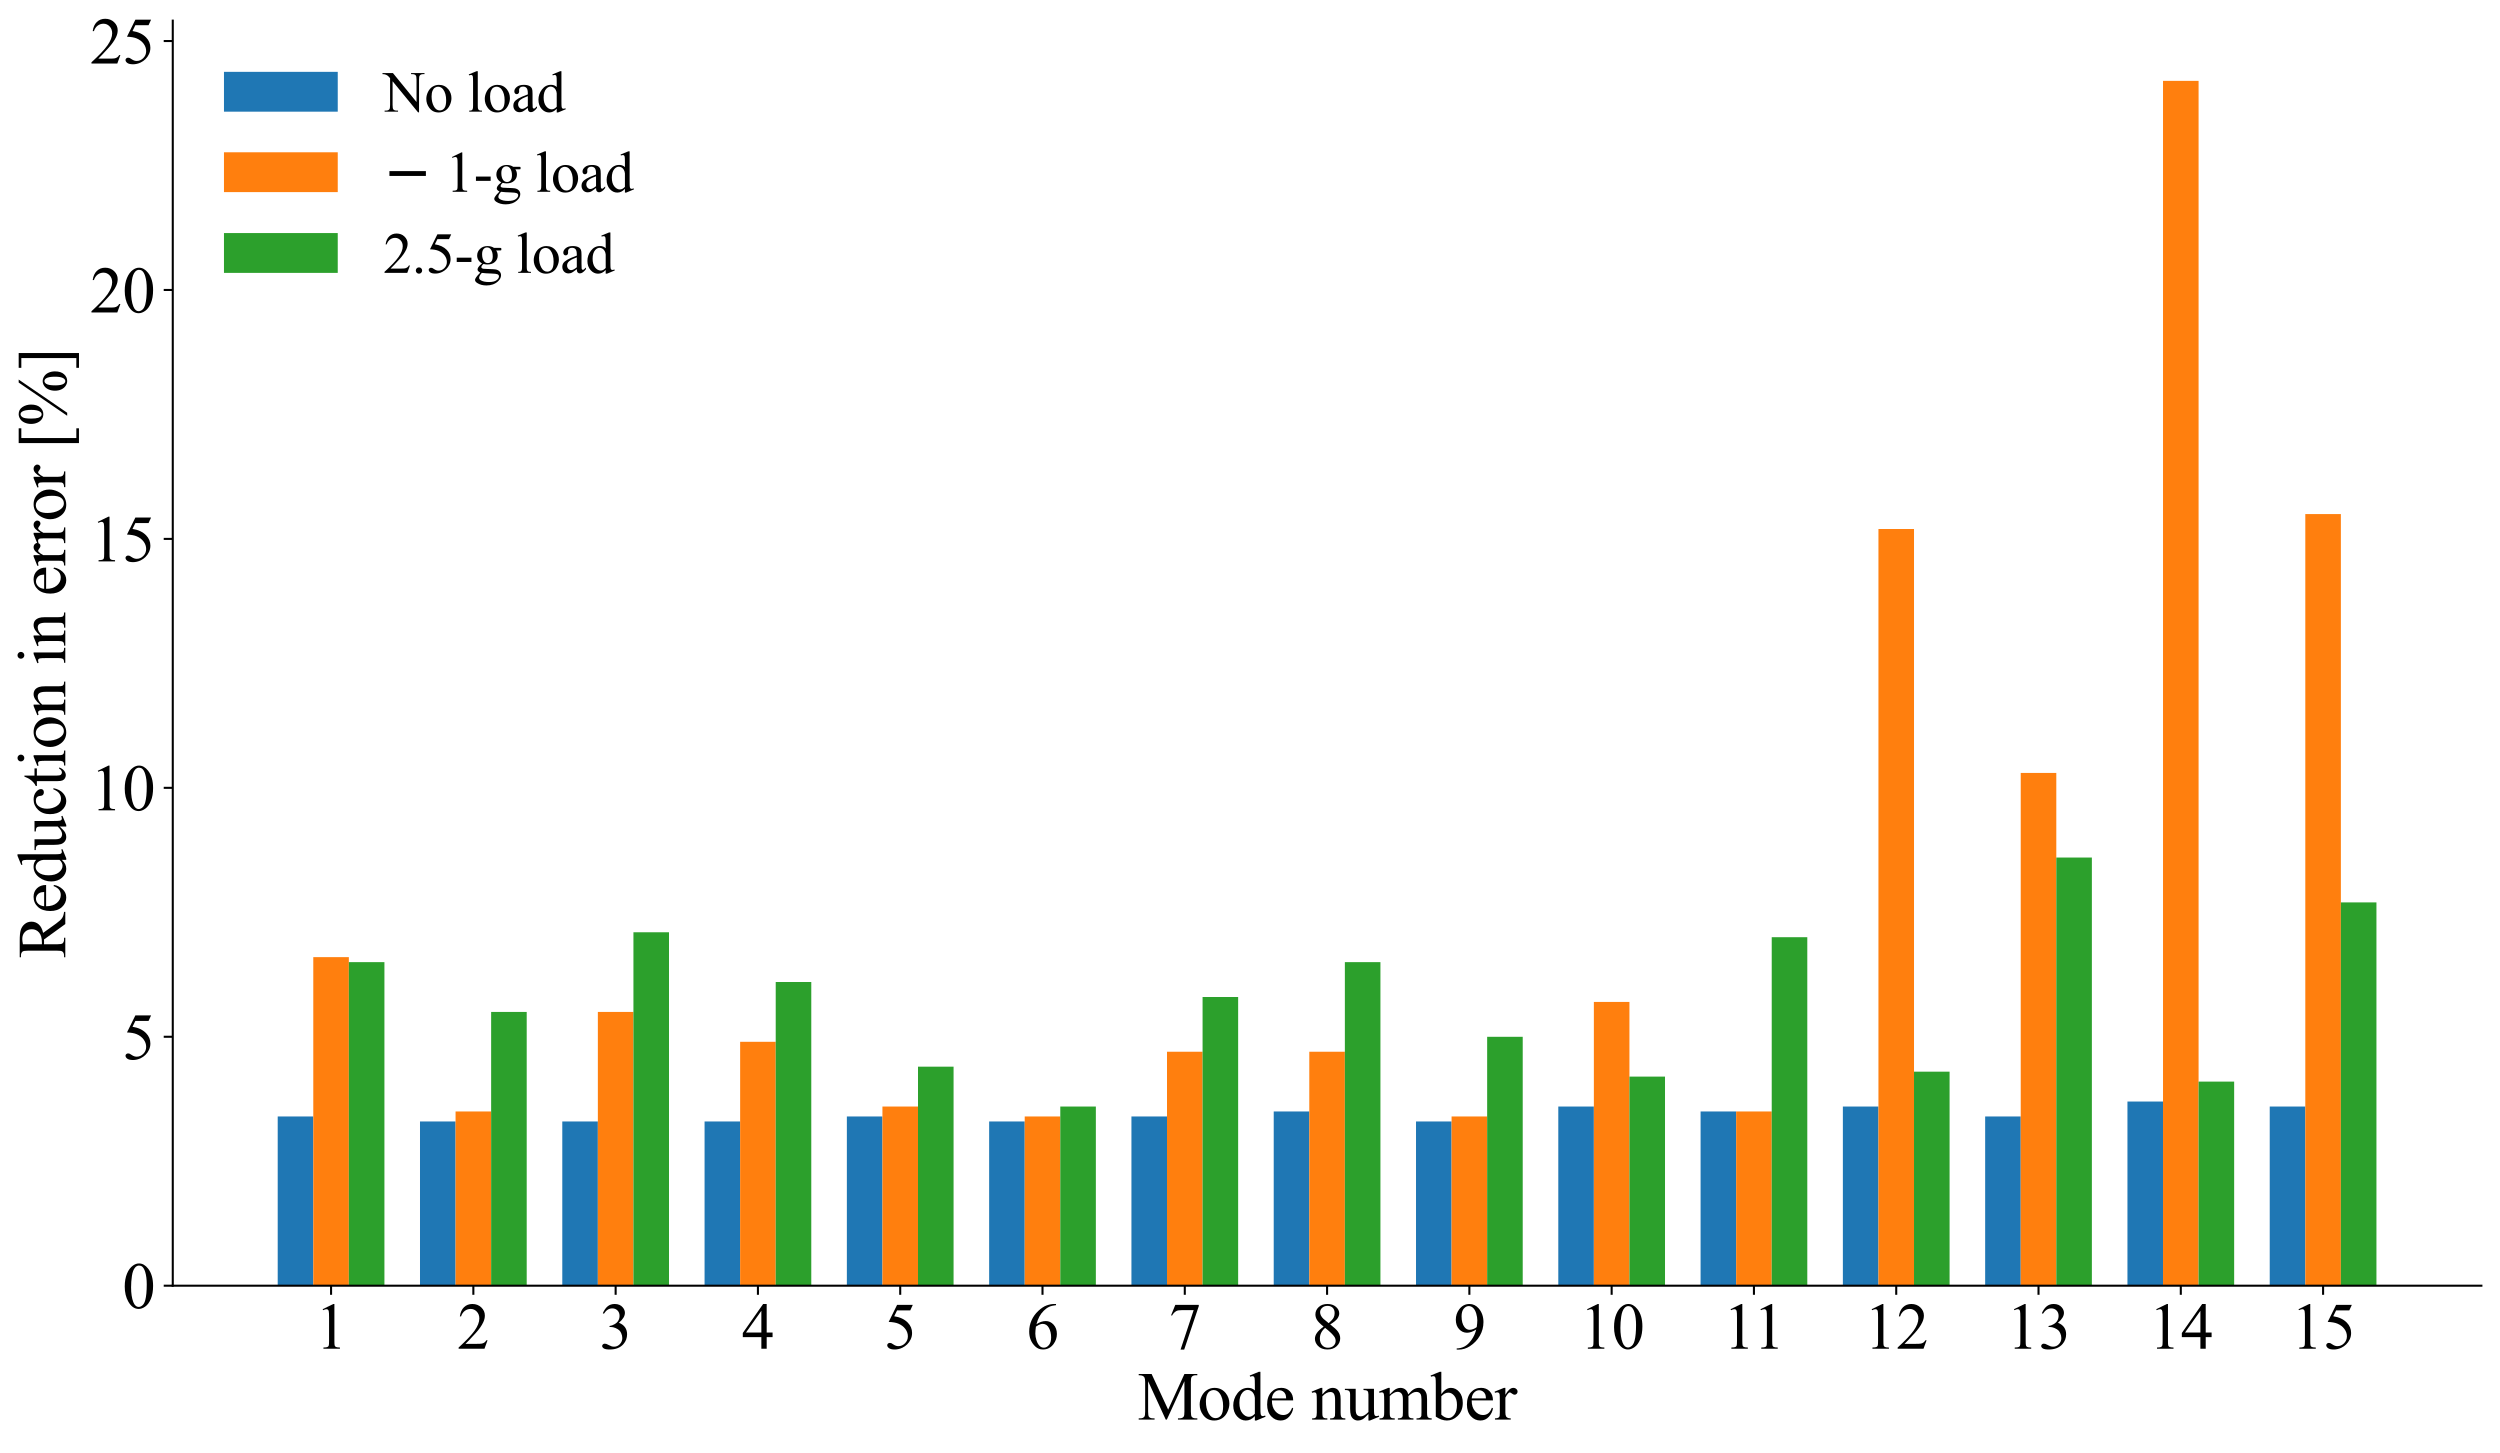 <?xml version="1.0" encoding="utf-8" standalone="no"?>
<!DOCTYPE svg PUBLIC "-//W3C//DTD SVG 1.1//EN"
  "http://www.w3.org/Graphics/SVG/1.1/DTD/svg11.dtd">
<svg height="561.748pt" version="1.1" viewBox="0 0 966.815 561.748" width="966.815pt" xmlns="http://www.w3.org/2000/svg" xmlns:xlink="http://www.w3.org/1999/xlink">
 <defs>
  <style type="text/css">*{stroke-linecap:butt;stroke-linejoin:round;}</style>
 </defs>
 <g id="figure_1">
  <g id="patch_1">
   <path d="M 0 561.748 
L 966.815 561.748 
L 966.815 0 
L 0 0 
z
" style="fill:#ffffff;"/>
  </g>
  <g id="axes_1">
   <g id="patch_2">
    <path d="M 66.815 497.226 
L 959.615 497.226 
L 959.615 7.986 
L 66.815 7.986 
z
" style="fill:#ffffff;"/>
   </g>
   <g id="patch_3">
    <path clip-path="url(#p3ce5ba3373)" d="M 107.397 497.226 
L 121.154 497.226 
L 121.154 431.763 
L 107.397 431.763 
z
" style="fill:#1f77b4;"/>
   </g>
   <g id="patch_4">
    <path clip-path="url(#p3ce5ba3373)" d="M 162.423 497.226 
L 176.18 497.226 
L 176.18 433.688 
L 162.423 433.688 
z
" style="fill:#1f77b4;"/>
   </g>
   <g id="patch_5">
    <path clip-path="url(#p3ce5ba3373)" d="M 217.45 497.226 
L 231.206 497.226 
L 231.206 433.688 
L 217.45 433.688 
z
" style="fill:#1f77b4;"/>
   </g>
   <g id="patch_6">
    <path clip-path="url(#p3ce5ba3373)" d="M 272.476 497.226 
L 286.232 497.226 
L 286.232 433.688 
L 272.476 433.688 
z
" style="fill:#1f77b4;"/>
   </g>
   <g id="patch_7">
    <path clip-path="url(#p3ce5ba3373)" d="M 327.502 497.226 
L 341.258 497.226 
L 341.258 431.763 
L 327.502 431.763 
z
" style="fill:#1f77b4;"/>
   </g>
   <g id="patch_8">
    <path clip-path="url(#p3ce5ba3373)" d="M 382.528 497.226 
L 396.285 497.226 
L 396.285 433.688 
L 382.528 433.688 
z
" style="fill:#1f77b4;"/>
   </g>
   <g id="patch_9">
    <path clip-path="url(#p3ce5ba3373)" d="M 437.554 497.226 
L 451.311 497.226 
L 451.311 431.763 
L 437.554 431.763 
z
" style="fill:#1f77b4;"/>
   </g>
   <g id="patch_10">
    <path clip-path="url(#p3ce5ba3373)" d="M 492.58 497.226 
L 506.337 497.226 
L 506.337 429.837 
L 492.58 429.837 
z
" style="fill:#1f77b4;"/>
   </g>
   <g id="patch_11">
    <path clip-path="url(#p3ce5ba3373)" d="M 547.607 497.226 
L 561.363 497.226 
L 561.363 433.688 
L 547.607 433.688 
z
" style="fill:#1f77b4;"/>
   </g>
   <g id="patch_12">
    <path clip-path="url(#p3ce5ba3373)" d="M 602.633 497.226 
L 616.389 497.226 
L 616.389 427.912 
L 602.633 427.912 
z
" style="fill:#1f77b4;"/>
   </g>
   <g id="patch_13">
    <path clip-path="url(#p3ce5ba3373)" d="M 657.659 497.226 
L 671.416 497.226 
L 671.416 429.837 
L 657.659 429.837 
z
" style="fill:#1f77b4;"/>
   </g>
   <g id="patch_14">
    <path clip-path="url(#p3ce5ba3373)" d="M 712.685 497.226 
L 726.442 497.226 
L 726.442 427.912 
L 712.685 427.912 
z
" style="fill:#1f77b4;"/>
   </g>
   <g id="patch_15">
    <path clip-path="url(#p3ce5ba3373)" d="M 767.711 497.226 
L 781.468 497.226 
L 781.468 431.763 
L 767.711 431.763 
z
" style="fill:#1f77b4;"/>
   </g>
   <g id="patch_16">
    <path clip-path="url(#p3ce5ba3373)" d="M 822.738 497.226 
L 836.494 497.226 
L 836.494 425.986 
L 822.738 425.986 
z
" style="fill:#1f77b4;"/>
   </g>
   <g id="patch_17">
    <path clip-path="url(#p3ce5ba3373)" d="M 877.764 497.226 
L 891.52 497.226 
L 891.52 427.912 
L 877.764 427.912 
z
" style="fill:#1f77b4;"/>
   </g>
   <g id="patch_18">
    <path clip-path="url(#p3ce5ba3373)" d="M 121.154 497.226 
L 134.91 497.226 
L 134.91 370.15 
L 121.154 370.15 
z
" style="fill:#ff7f0e;"/>
   </g>
   <g id="patch_19">
    <path clip-path="url(#p3ce5ba3373)" d="M 176.18 497.226 
L 189.936 497.226 
L 189.936 429.837 
L 176.18 429.837 
z
" style="fill:#ff7f0e;"/>
   </g>
   <g id="patch_20">
    <path clip-path="url(#p3ce5ba3373)" d="M 231.206 497.226 
L 244.963 497.226 
L 244.963 391.33 
L 231.206 391.33 
z
" style="fill:#ff7f0e;"/>
   </g>
   <g id="patch_21">
    <path clip-path="url(#p3ce5ba3373)" d="M 286.232 497.226 
L 299.989 497.226 
L 299.989 402.882 
L 286.232 402.882 
z
" style="fill:#ff7f0e;"/>
   </g>
   <g id="patch_22">
    <path clip-path="url(#p3ce5ba3373)" d="M 341.258 497.226 
L 355.015 497.226 
L 355.015 427.912 
L 341.258 427.912 
z
" style="fill:#ff7f0e;"/>
   </g>
   <g id="patch_23">
    <path clip-path="url(#p3ce5ba3373)" d="M 396.285 497.226 
L 410.041 497.226 
L 410.041 431.763 
L 396.285 431.763 
z
" style="fill:#ff7f0e;"/>
   </g>
   <g id="patch_24">
    <path clip-path="url(#p3ce5ba3373)" d="M 451.311 497.226 
L 465.067 497.226 
L 465.067 406.733 
L 451.311 406.733 
z
" style="fill:#ff7f0e;"/>
   </g>
   <g id="patch_25">
    <path clip-path="url(#p3ce5ba3373)" d="M 506.337 497.226 
L 520.094 497.226 
L 520.094 406.733 
L 506.337 406.733 
z
" style="fill:#ff7f0e;"/>
   </g>
   <g id="patch_26">
    <path clip-path="url(#p3ce5ba3373)" d="M 561.363 497.226 
L 575.12 497.226 
L 575.12 431.763 
L 561.363 431.763 
z
" style="fill:#ff7f0e;"/>
   </g>
   <g id="patch_27">
    <path clip-path="url(#p3ce5ba3373)" d="M 616.389 497.226 
L 630.146 497.226 
L 630.146 387.479 
L 616.389 387.479 
z
" style="fill:#ff7f0e;"/>
   </g>
   <g id="patch_28">
    <path clip-path="url(#p3ce5ba3373)" d="M 671.416 497.226 
L 685.172 497.226 
L 685.172 429.837 
L 671.416 429.837 
z
" style="fill:#ff7f0e;"/>
   </g>
   <g id="patch_29">
    <path clip-path="url(#p3ce5ba3373)" d="M 726.442 497.226 
L 740.198 497.226 
L 740.198 204.567 
L 726.442 204.567 
z
" style="fill:#ff7f0e;"/>
   </g>
   <g id="patch_30">
    <path clip-path="url(#p3ce5ba3373)" d="M 781.468 497.226 
L 795.225 497.226 
L 795.225 298.911 
L 781.468 298.911 
z
" style="fill:#ff7f0e;"/>
   </g>
   <g id="patch_31">
    <path clip-path="url(#p3ce5ba3373)" d="M 836.494 497.226 
L 850.251 497.226 
L 850.251 31.283 
L 836.494 31.283 
z
" style="fill:#ff7f0e;"/>
   </g>
   <g id="patch_32">
    <path clip-path="url(#p3ce5ba3373)" d="M 891.52 497.226 
L 905.277 497.226 
L 905.277 198.791 
L 891.52 198.791 
z
" style="fill:#ff7f0e;"/>
   </g>
   <g id="patch_33">
    <path clip-path="url(#p3ce5ba3373)" d="M 134.91 497.226 
L 148.667 497.226 
L 148.667 372.076 
L 134.91 372.076 
z
" style="fill:#2ca02c;"/>
   </g>
   <g id="patch_34">
    <path clip-path="url(#p3ce5ba3373)" d="M 189.936 497.226 
L 203.693 497.226 
L 203.693 391.33 
L 189.936 391.33 
z
" style="fill:#2ca02c;"/>
   </g>
   <g id="patch_35">
    <path clip-path="url(#p3ce5ba3373)" d="M 244.963 497.226 
L 258.719 497.226 
L 258.719 360.523 
L 244.963 360.523 
z
" style="fill:#2ca02c;"/>
   </g>
   <g id="patch_36">
    <path clip-path="url(#p3ce5ba3373)" d="M 299.989 497.226 
L 313.745 497.226 
L 313.745 379.777 
L 299.989 379.777 
z
" style="fill:#2ca02c;"/>
   </g>
   <g id="patch_37">
    <path clip-path="url(#p3ce5ba3373)" d="M 355.015 497.226 
L 368.772 497.226 
L 368.772 412.509 
L 355.015 412.509 
z
" style="fill:#2ca02c;"/>
   </g>
   <g id="patch_38">
    <path clip-path="url(#p3ce5ba3373)" d="M 410.041 497.226 
L 423.798 497.226 
L 423.798 427.912 
L 410.041 427.912 
z
" style="fill:#2ca02c;"/>
   </g>
   <g id="patch_39">
    <path clip-path="url(#p3ce5ba3373)" d="M 465.067 497.226 
L 478.824 497.226 
L 478.824 385.553 
L 465.067 385.553 
z
" style="fill:#2ca02c;"/>
   </g>
   <g id="patch_40">
    <path clip-path="url(#p3ce5ba3373)" d="M 520.094 497.226 
L 533.85 497.226 
L 533.85 372.076 
L 520.094 372.076 
z
" style="fill:#2ca02c;"/>
   </g>
   <g id="patch_41">
    <path clip-path="url(#p3ce5ba3373)" d="M 575.12 497.226 
L 588.876 497.226 
L 588.876 400.956 
L 575.12 400.956 
z
" style="fill:#2ca02c;"/>
   </g>
   <g id="patch_42">
    <path clip-path="url(#p3ce5ba3373)" d="M 630.146 497.226 
L 643.903 497.226 
L 643.903 416.359 
L 630.146 416.359 
z
" style="fill:#2ca02c;"/>
   </g>
   <g id="patch_43">
    <path clip-path="url(#p3ce5ba3373)" d="M 685.172 497.226 
L 698.929 497.226 
L 698.929 362.449 
L 685.172 362.449 
z
" style="fill:#2ca02c;"/>
   </g>
   <g id="patch_44">
    <path clip-path="url(#p3ce5ba3373)" d="M 740.198 497.226 
L 753.955 497.226 
L 753.955 414.434 
L 740.198 414.434 
z
" style="fill:#2ca02c;"/>
   </g>
   <g id="patch_45">
    <path clip-path="url(#p3ce5ba3373)" d="M 795.225 497.226 
L 808.981 497.226 
L 808.981 331.643 
L 795.225 331.643 
z
" style="fill:#2ca02c;"/>
   </g>
   <g id="patch_46">
    <path clip-path="url(#p3ce5ba3373)" d="M 850.251 497.226 
L 864.007 497.226 
L 864.007 418.285 
L 850.251 418.285 
z
" style="fill:#2ca02c;"/>
   </g>
   <g id="patch_47">
    <path clip-path="url(#p3ce5ba3373)" d="M 905.277 497.226 
L 919.033 497.226 
L 919.033 348.971 
L 905.277 348.971 
z
" style="fill:#2ca02c;"/>
   </g>
   <g id="matplotlib.axis_1">
    <g id="xtick_1">
     <g id="line2d_1">
      <defs>
       <path d="M 0 0 
L 0 3.5 
" id="mc73eec7007" style="stroke:#000000;stroke-width:0.8;"/>
      </defs>
      <g>
       <use style="stroke:#000000;stroke-width:0.8;" x="128.032" xlink:href="#mc73eec7007" y="497.226"/>
      </g>
     </g>
     <g id="text_1">
      <!-- 1 -->
      <g transform="translate(121.782 521.585)scale(0.25 -0.25)">
       <defs>
        <path d="M 750 3822 
L 1781 4325 
L 1884 4325 
L 1884 747 
Q 1884 391 1914 303 
Q 1944 216 2037 169 
Q 2131 122 2419 116 
L 2419 0 
L 825 0 
L 825 116 
Q 1125 122 1212 167 
Q 1300 213 1334 289 
Q 1369 366 1369 747 
L 1369 3034 
Q 1369 3497 1338 3628 
Q 1316 3728 1258 3775 
Q 1200 3822 1119 3822 
Q 1003 3822 797 3725 
L 750 3822 
z
" id="TimesNewRomanPSMT-31" transform="scale(0.016)"/>
       </defs>
       <use xlink:href="#TimesNewRomanPSMT-31"/>
      </g>
     </g>
    </g>
    <g id="xtick_2">
     <g id="line2d_2">
      <g>
       <use style="stroke:#000000;stroke-width:0.8;" x="183.058" xlink:href="#mc73eec7007" y="497.226"/>
      </g>
     </g>
     <g id="text_2">
      <!-- 2 -->
      <g transform="translate(176.808 521.585)scale(0.25 -0.25)">
       <defs>
        <path d="M 2934 816 
L 2638 0 
L 138 0 
L 138 116 
Q 1241 1122 1691 1759 
Q 2141 2397 2141 2925 
Q 2141 3328 1894 3587 
Q 1647 3847 1303 3847 
Q 991 3847 742 3664 
Q 494 3481 375 3128 
L 259 3128 
Q 338 3706 661 4015 
Q 984 4325 1469 4325 
Q 1984 4325 2329 3994 
Q 2675 3663 2675 3213 
Q 2675 2891 2525 2569 
Q 2294 2063 1775 1497 
Q 997 647 803 472 
L 1909 472 
Q 2247 472 2383 497 
Q 2519 522 2628 598 
Q 2738 675 2819 816 
L 2934 816 
z
" id="TimesNewRomanPSMT-32" transform="scale(0.016)"/>
       </defs>
       <use xlink:href="#TimesNewRomanPSMT-32"/>
      </g>
     </g>
    </g>
    <g id="xtick_3">
     <g id="line2d_3">
      <g>
       <use style="stroke:#000000;stroke-width:0.8;" x="238.084" xlink:href="#mc73eec7007" y="497.226"/>
      </g>
     </g>
     <g id="text_3">
      <!-- 3 -->
      <g transform="translate(231.834 521.585)scale(0.25 -0.25)">
       <defs>
        <path d="M 325 3431 
Q 506 3859 782 4092 
Q 1059 4325 1472 4325 
Q 1981 4325 2253 3994 
Q 2459 3747 2459 3466 
Q 2459 3003 1878 2509 
Q 2269 2356 2469 2072 
Q 2669 1788 2669 1403 
Q 2669 853 2319 450 
Q 1863 -75 997 -75 
Q 569 -75 414 31 
Q 259 138 259 259 
Q 259 350 332 419 
Q 406 488 509 488 
Q 588 488 669 463 
Q 722 447 909 348 
Q 1097 250 1169 231 
Q 1284 197 1416 197 
Q 1734 197 1970 444 
Q 2206 691 2206 1028 
Q 2206 1275 2097 1509 
Q 2016 1684 1919 1775 
Q 1784 1900 1550 2001 
Q 1316 2103 1072 2103 
L 972 2103 
L 972 2197 
Q 1219 2228 1467 2375 
Q 1716 2522 1828 2728 
Q 1941 2934 1941 3181 
Q 1941 3503 1739 3701 
Q 1538 3900 1238 3900 
Q 753 3900 428 3381 
L 325 3431 
z
" id="TimesNewRomanPSMT-33" transform="scale(0.016)"/>
       </defs>
       <use xlink:href="#TimesNewRomanPSMT-33"/>
      </g>
     </g>
    </g>
    <g id="xtick_4">
     <g id="line2d_4">
      <g>
       <use style="stroke:#000000;stroke-width:0.8;" x="293.111" xlink:href="#mc73eec7007" y="497.226"/>
      </g>
     </g>
     <g id="text_4">
      <!-- 4 -->
      <g transform="translate(286.861 521.585)scale(0.25 -0.25)">
       <defs>
        <path d="M 2978 1563 
L 2978 1119 
L 2409 1119 
L 2409 0 
L 1894 0 
L 1894 1119 
L 100 1119 
L 100 1519 
L 2066 4325 
L 2409 4325 
L 2409 1563 
L 2978 1563 
z
M 1894 1563 
L 1894 3666 
L 406 1563 
L 1894 1563 
z
" id="TimesNewRomanPSMT-34" transform="scale(0.016)"/>
       </defs>
       <use xlink:href="#TimesNewRomanPSMT-34"/>
      </g>
     </g>
    </g>
    <g id="xtick_5">
     <g id="line2d_5">
      <g>
       <use style="stroke:#000000;stroke-width:0.8;" x="348.137" xlink:href="#mc73eec7007" y="497.226"/>
      </g>
     </g>
     <g id="text_5">
      <!-- 5 -->
      <g transform="translate(341.887 521.585)scale(0.25 -0.25)">
       <defs>
        <path d="M 2778 4238 
L 2534 3706 
L 1259 3706 
L 981 3138 
Q 1809 3016 2294 2522 
Q 2709 2097 2709 1522 
Q 2709 1188 2573 903 
Q 2438 619 2231 419 
Q 2025 219 1772 97 
Q 1413 -75 1034 -75 
Q 653 -75 479 54 
Q 306 184 306 341 
Q 306 428 378 495 
Q 450 563 559 563 
Q 641 563 702 538 
Q 763 513 909 409 
Q 1144 247 1384 247 
Q 1750 247 2026 523 
Q 2303 800 2303 1197 
Q 2303 1581 2056 1914 
Q 1809 2247 1375 2428 
Q 1034 2569 447 2591 
L 1259 4238 
L 2778 4238 
z
" id="TimesNewRomanPSMT-35" transform="scale(0.016)"/>
       </defs>
       <use xlink:href="#TimesNewRomanPSMT-35"/>
      </g>
     </g>
    </g>
    <g id="xtick_6">
     <g id="line2d_6">
      <g>
       <use style="stroke:#000000;stroke-width:0.8;" x="403.163" xlink:href="#mc73eec7007" y="497.226"/>
      </g>
     </g>
     <g id="text_6">
      <!-- 6 -->
      <g transform="translate(396.913 521.585)scale(0.25 -0.25)">
       <defs>
        <path d="M 2869 4325 
L 2869 4209 
Q 2456 4169 2195 4045 
Q 1934 3922 1679 3669 
Q 1425 3416 1258 3105 
Q 1091 2794 978 2366 
Q 1428 2675 1881 2675 
Q 2316 2675 2634 2325 
Q 2953 1975 2953 1425 
Q 2953 894 2631 456 
Q 2244 -75 1606 -75 
Q 1172 -75 869 213 
Q 275 772 275 1663 
Q 275 2231 503 2743 
Q 731 3256 1154 3653 
Q 1578 4050 1965 4187 
Q 2353 4325 2688 4325 
L 2869 4325 
z
M 925 2138 
Q 869 1716 869 1456 
Q 869 1156 980 804 
Q 1091 453 1309 247 
Q 1469 100 1697 100 
Q 1969 100 2183 356 
Q 2397 613 2397 1088 
Q 2397 1622 2184 2012 
Q 1972 2403 1581 2403 
Q 1463 2403 1327 2353 
Q 1191 2303 925 2138 
z
" id="TimesNewRomanPSMT-36" transform="scale(0.016)"/>
       </defs>
       <use xlink:href="#TimesNewRomanPSMT-36"/>
      </g>
     </g>
    </g>
    <g id="xtick_7">
     <g id="line2d_7">
      <g>
       <use style="stroke:#000000;stroke-width:0.8;" x="458.189" xlink:href="#mc73eec7007" y="497.226"/>
      </g>
     </g>
     <g id="text_7">
      <!-- 7 -->
      <g transform="translate(451.939 521.585)scale(0.25 -0.25)">
       <defs>
        <path d="M 644 4238 
L 2916 4238 
L 2916 4119 
L 1503 -88 
L 1153 -88 
L 2419 3728 
L 1253 3728 
Q 900 3728 750 3644 
Q 488 3500 328 3200 
L 238 3234 
L 644 4238 
z
" id="TimesNewRomanPSMT-37" transform="scale(0.016)"/>
       </defs>
       <use xlink:href="#TimesNewRomanPSMT-37"/>
      </g>
     </g>
    </g>
    <g id="xtick_8">
     <g id="line2d_8">
      <g>
       <use style="stroke:#000000;stroke-width:0.8;" x="513.215" xlink:href="#mc73eec7007" y="497.226"/>
      </g>
     </g>
     <g id="text_8">
      <!-- 8 -->
      <g transform="translate(506.965 521.585)scale(0.25 -0.25)">
       <defs>
        <path d="M 1228 2134 
Q 725 2547 579 2797 
Q 434 3047 434 3316 
Q 434 3728 753 4026 
Q 1072 4325 1600 4325 
Q 2113 4325 2425 4047 
Q 2738 3769 2738 3413 
Q 2738 3175 2569 2928 
Q 2400 2681 1866 2347 
Q 2416 1922 2594 1678 
Q 2831 1359 2831 1006 
Q 2831 559 2490 242 
Q 2150 -75 1597 -75 
Q 994 -75 656 303 
Q 388 606 388 966 
Q 388 1247 577 1523 
Q 766 1800 1228 2134 
z
M 1719 2469 
Q 2094 2806 2194 3001 
Q 2294 3197 2294 3444 
Q 2294 3772 2109 3958 
Q 1925 4144 1606 4144 
Q 1288 4144 1088 3959 
Q 888 3775 888 3528 
Q 888 3366 970 3203 
Q 1053 3041 1206 2894 
L 1719 2469 
z
M 1375 2016 
Q 1116 1797 991 1539 
Q 866 1281 866 981 
Q 866 578 1086 336 
Q 1306 94 1647 94 
Q 1984 94 2187 284 
Q 2391 475 2391 747 
Q 2391 972 2272 1150 
Q 2050 1481 1375 2016 
z
" id="TimesNewRomanPSMT-38" transform="scale(0.016)"/>
       </defs>
       <use xlink:href="#TimesNewRomanPSMT-38"/>
      </g>
     </g>
    </g>
    <g id="xtick_9">
     <g id="line2d_9">
      <g>
       <use style="stroke:#000000;stroke-width:0.8;" x="568.242" xlink:href="#mc73eec7007" y="497.226"/>
      </g>
     </g>
     <g id="text_9">
      <!-- 9 -->
      <g transform="translate(561.992 521.585)scale(0.25 -0.25)">
       <defs>
        <path d="M 338 -88 
L 338 28 
Q 744 34 1094 217 
Q 1444 400 1770 856 
Q 2097 1313 2225 1859 
Q 1734 1544 1338 1544 
Q 891 1544 572 1889 
Q 253 2234 253 2806 
Q 253 3363 572 3797 
Q 956 4325 1575 4325 
Q 2097 4325 2469 3894 
Q 2925 3359 2925 2575 
Q 2925 1869 2578 1258 
Q 2231 647 1613 244 
Q 1109 -88 516 -88 
L 338 -88 
z
M 2275 2091 
Q 2331 2497 2331 2741 
Q 2331 3044 2228 3395 
Q 2125 3747 1936 3934 
Q 1747 4122 1506 4122 
Q 1228 4122 1018 3872 
Q 809 3622 809 3128 
Q 809 2469 1088 2097 
Q 1291 1828 1588 1828 
Q 1731 1828 1928 1897 
Q 2125 1966 2275 2091 
z
" id="TimesNewRomanPSMT-39" transform="scale(0.016)"/>
       </defs>
       <use xlink:href="#TimesNewRomanPSMT-39"/>
      </g>
     </g>
    </g>
    <g id="xtick_10">
     <g id="line2d_10">
      <g>
       <use style="stroke:#000000;stroke-width:0.8;" x="623.268" xlink:href="#mc73eec7007" y="497.226"/>
      </g>
     </g>
     <g id="text_10">
      <!-- 10 -->
      <g transform="translate(610.768 521.585)scale(0.25 -0.25)">
       <defs>
        <path d="M 231 2094 
Q 231 2819 450 3342 
Q 669 3866 1031 4122 
Q 1313 4325 1613 4325 
Q 2100 4325 2488 3828 
Q 2972 3213 2972 2159 
Q 2972 1422 2759 906 
Q 2547 391 2217 158 
Q 1888 -75 1581 -75 
Q 975 -75 572 641 
Q 231 1244 231 2094 
z
M 844 2016 
Q 844 1141 1059 588 
Q 1238 122 1591 122 
Q 1759 122 1940 273 
Q 2122 425 2216 781 
Q 2359 1319 2359 2297 
Q 2359 3022 2209 3506 
Q 2097 3866 1919 4016 
Q 1791 4119 1609 4119 
Q 1397 4119 1231 3928 
Q 1006 3669 925 3112 
Q 844 2556 844 2016 
z
" id="TimesNewRomanPSMT-30" transform="scale(0.016)"/>
       </defs>
       <use xlink:href="#TimesNewRomanPSMT-31"/>
       <use x="50" xlink:href="#TimesNewRomanPSMT-30"/>
      </g>
     </g>
    </g>
    <g id="xtick_11">
     <g id="line2d_11">
      <g>
       <use style="stroke:#000000;stroke-width:0.8;" x="678.294" xlink:href="#mc73eec7007" y="497.226"/>
      </g>
     </g>
     <g id="text_11">
      <!-- 11 -->
      <g transform="translate(666.263 521.585)scale(0.25 -0.25)">
       <use xlink:href="#TimesNewRomanPSMT-31"/>
       <use x="46.25" xlink:href="#TimesNewRomanPSMT-31"/>
      </g>
     </g>
    </g>
    <g id="xtick_12">
     <g id="line2d_12">
      <g>
       <use style="stroke:#000000;stroke-width:0.8;" x="733.32" xlink:href="#mc73eec7007" y="497.226"/>
      </g>
     </g>
     <g id="text_12">
      <!-- 12 -->
      <g transform="translate(720.82 521.585)scale(0.25 -0.25)">
       <use xlink:href="#TimesNewRomanPSMT-31"/>
       <use x="50" xlink:href="#TimesNewRomanPSMT-32"/>
      </g>
     </g>
    </g>
    <g id="xtick_13">
     <g id="line2d_13">
      <g>
       <use style="stroke:#000000;stroke-width:0.8;" x="788.346" xlink:href="#mc73eec7007" y="497.226"/>
      </g>
     </g>
     <g id="text_13">
      <!-- 13 -->
      <g transform="translate(775.846 521.585)scale(0.25 -0.25)">
       <use xlink:href="#TimesNewRomanPSMT-31"/>
       <use x="50" xlink:href="#TimesNewRomanPSMT-33"/>
      </g>
     </g>
    </g>
    <g id="xtick_14">
     <g id="line2d_14">
      <g>
       <use style="stroke:#000000;stroke-width:0.8;" x="843.372" xlink:href="#mc73eec7007" y="497.226"/>
      </g>
     </g>
     <g id="text_14">
      <!-- 14 -->
      <g transform="translate(830.872 521.585)scale(0.25 -0.25)">
       <use xlink:href="#TimesNewRomanPSMT-31"/>
       <use x="50" xlink:href="#TimesNewRomanPSMT-34"/>
      </g>
     </g>
    </g>
    <g id="xtick_15">
     <g id="line2d_15">
      <g>
       <use style="stroke:#000000;stroke-width:0.8;" x="898.399" xlink:href="#mc73eec7007" y="497.226"/>
      </g>
     </g>
     <g id="text_15">
      <!-- 15 -->
      <g transform="translate(885.899 521.585)scale(0.25 -0.25)">
       <use xlink:href="#TimesNewRomanPSMT-31"/>
       <use x="50" xlink:href="#TimesNewRomanPSMT-35"/>
      </g>
     </g>
    </g>
    <g id="text_16">
     <!-- Mode number -->
     <g transform="translate(439.924 548.986)scale(0.26 -0.26)">
      <defs>
       <path d="M 2619 0 
L 981 3566 
L 981 734 
Q 981 344 1066 247 
Q 1181 116 1431 116 
L 1581 116 
L 1581 0 
L 106 0 
L 106 116 
L 256 116 
Q 525 116 638 278 
Q 706 378 706 734 
L 706 3503 
Q 706 3784 644 3909 
Q 600 4000 483 4061 
Q 366 4122 106 4122 
L 106 4238 
L 1306 4238 
L 2844 922 
L 4356 4238 
L 5556 4238 
L 5556 4122 
L 5409 4122 
Q 5138 4122 5025 3959 
Q 4956 3859 4956 3503 
L 4956 734 
Q 4956 344 5044 247 
Q 5159 116 5409 116 
L 5556 116 
L 5556 0 
L 3756 0 
L 3756 116 
L 3906 116 
Q 4178 116 4288 278 
Q 4356 378 4356 734 
L 4356 3566 
L 2722 0 
L 2619 0 
z
" id="TimesNewRomanPSMT-4d" transform="scale(0.016)"/>
       <path d="M 1600 2947 
Q 2250 2947 2644 2453 
Q 2978 2031 2978 1484 
Q 2978 1100 2793 706 
Q 2609 313 2286 112 
Q 1963 -88 1566 -88 
Q 919 -88 538 428 
Q 216 863 216 1403 
Q 216 1797 411 2186 
Q 606 2575 925 2761 
Q 1244 2947 1600 2947 
z
M 1503 2744 
Q 1338 2744 1170 2645 
Q 1003 2547 900 2300 
Q 797 2053 797 1666 
Q 797 1041 1045 587 
Q 1294 134 1700 134 
Q 2003 134 2200 384 
Q 2397 634 2397 1244 
Q 2397 2006 2069 2444 
Q 1847 2744 1503 2744 
z
" id="TimesNewRomanPSMT-6f" transform="scale(0.016)"/>
       <path d="M 2222 322 
Q 2013 103 1813 7 
Q 1613 -88 1381 -88 
Q 913 -88 563 304 
Q 213 697 213 1313 
Q 213 1928 600 2439 
Q 988 2950 1597 2950 
Q 1975 2950 2222 2709 
L 2222 3238 
Q 2222 3728 2198 3840 
Q 2175 3953 2125 3993 
Q 2075 4034 2000 4034 
Q 1919 4034 1784 3984 
L 1744 4094 
L 2597 4444 
L 2738 4444 
L 2738 1134 
Q 2738 631 2761 520 
Q 2784 409 2836 365 
Q 2888 322 2956 322 
Q 3041 322 3181 375 
L 3216 266 
L 2366 -88 
L 2222 -88 
L 2222 322 
z
M 2222 541 
L 2222 2016 
Q 2203 2228 2109 2403 
Q 2016 2578 1861 2667 
Q 1706 2756 1559 2756 
Q 1284 2756 1069 2509 
Q 784 2184 784 1559 
Q 784 928 1059 592 
Q 1334 256 1672 256 
Q 1956 256 2222 541 
z
" id="TimesNewRomanPSMT-64" transform="scale(0.016)"/>
       <path d="M 681 1784 
Q 678 1147 991 784 
Q 1303 422 1725 422 
Q 2006 422 2214 576 
Q 2422 731 2563 1106 
L 2659 1044 
Q 2594 616 2278 264 
Q 1963 -88 1488 -88 
Q 972 -88 605 314 
Q 238 716 238 1394 
Q 238 2128 614 2539 
Q 991 2950 1559 2950 
Q 2041 2950 2350 2633 
Q 2659 2316 2659 1784 
L 681 1784 
z
M 681 1966 
L 2006 1966 
Q 1991 2241 1941 2353 
Q 1863 2528 1708 2628 
Q 1553 2728 1384 2728 
Q 1125 2728 920 2526 
Q 716 2325 681 1966 
z
" id="TimesNewRomanPSMT-65" transform="scale(0.016)"/>
       <path id="TimesNewRomanPSMT-20" transform="scale(0.016)"/>
       <path d="M 1034 2341 
Q 1538 2947 1994 2947 
Q 2228 2947 2397 2830 
Q 2566 2713 2666 2444 
Q 2734 2256 2734 1869 
L 2734 647 
Q 2734 375 2778 278 
Q 2813 200 2889 156 
Q 2966 113 3172 113 
L 3172 0 
L 1756 0 
L 1756 113 
L 1816 113 
Q 2016 113 2095 173 
Q 2175 234 2206 353 
Q 2219 400 2219 647 
L 2219 1819 
Q 2219 2209 2117 2386 
Q 2016 2563 1775 2563 
Q 1403 2563 1034 2156 
L 1034 647 
Q 1034 356 1069 288 
Q 1113 197 1189 155 
Q 1266 113 1500 113 
L 1500 0 
L 84 0 
L 84 113 
L 147 113 
Q 366 113 442 223 
Q 519 334 519 647 
L 519 1709 
Q 519 2225 495 2337 
Q 472 2450 423 2490 
Q 375 2531 294 2531 
Q 206 2531 84 2484 
L 38 2597 
L 900 2947 
L 1034 2947 
L 1034 2341 
z
" id="TimesNewRomanPSMT-6e" transform="scale(0.016)"/>
       <path d="M 2709 2863 
L 2709 1128 
Q 2709 631 2732 520 
Q 2756 409 2807 365 
Q 2859 322 2928 322 
Q 3025 322 3147 375 
L 3191 266 
L 2334 -88 
L 2194 -88 
L 2194 519 
Q 1825 119 1631 15 
Q 1438 -88 1222 -88 
Q 981 -88 804 51 
Q 628 191 559 409 
Q 491 628 491 1028 
L 491 2306 
Q 491 2509 447 2587 
Q 403 2666 317 2708 
Q 231 2750 6 2747 
L 6 2863 
L 1009 2863 
L 1009 947 
Q 1009 547 1148 422 
Q 1288 297 1484 297 
Q 1619 297 1789 381 
Q 1959 466 2194 703 
L 2194 2325 
Q 2194 2569 2105 2655 
Q 2016 2741 1734 2747 
L 1734 2863 
L 2709 2863 
z
" id="TimesNewRomanPSMT-75" transform="scale(0.016)"/>
       <path d="M 1050 2338 
Q 1363 2650 1419 2697 
Q 1559 2816 1721 2881 
Q 1884 2947 2044 2947 
Q 2313 2947 2506 2790 
Q 2700 2634 2766 2338 
Q 3088 2713 3309 2830 
Q 3531 2947 3766 2947 
Q 3994 2947 4170 2830 
Q 4347 2713 4450 2447 
Q 4519 2266 4519 1878 
L 4519 647 
Q 4519 378 4559 278 
Q 4591 209 4675 161 
Q 4759 113 4950 113 
L 4950 0 
L 3538 0 
L 3538 113 
L 3597 113 
Q 3781 113 3884 184 
Q 3956 234 3988 344 
Q 4000 397 4000 647 
L 4000 1878 
Q 4000 2228 3916 2372 
Q 3794 2572 3525 2572 
Q 3359 2572 3192 2489 
Q 3025 2406 2788 2181 
L 2781 2147 
L 2788 2013 
L 2788 647 
Q 2788 353 2820 281 
Q 2853 209 2943 161 
Q 3034 113 3253 113 
L 3253 0 
L 1806 0 
L 1806 113 
Q 2044 113 2133 169 
Q 2222 225 2256 338 
Q 2272 391 2272 647 
L 2272 1878 
Q 2272 2228 2169 2381 
Q 2031 2581 1784 2581 
Q 1616 2581 1450 2491 
Q 1191 2353 1050 2181 
L 1050 647 
Q 1050 366 1089 281 
Q 1128 197 1204 155 
Q 1281 113 1516 113 
L 1516 0 
L 100 0 
L 100 113 
Q 297 113 375 155 
Q 453 197 493 289 
Q 534 381 534 647 
L 534 1741 
Q 534 2213 506 2350 
Q 484 2453 437 2492 
Q 391 2531 309 2531 
Q 222 2531 100 2484 
L 53 2597 
L 916 2947 
L 1050 2947 
L 1050 2338 
z
" id="TimesNewRomanPSMT-6d" transform="scale(0.016)"/>
       <path d="M 984 2369 
Q 1400 2947 1881 2947 
Q 2322 2947 2650 2570 
Q 2978 2194 2978 1541 
Q 2978 778 2472 313 
Q 2038 -88 1503 -88 
Q 1253 -88 995 3 
Q 738 94 469 275 
L 469 3241 
Q 469 3728 445 3840 
Q 422 3953 372 3993 
Q 322 4034 247 4034 
Q 159 4034 28 3984 
L -16 4094 
L 844 4444 
L 984 4444 
L 984 2369 
z
M 984 2169 
L 984 456 
Q 1144 300 1314 220 
Q 1484 141 1663 141 
Q 1947 141 2192 453 
Q 2438 766 2438 1363 
Q 2438 1913 2192 2208 
Q 1947 2503 1634 2503 
Q 1469 2503 1303 2419 
Q 1178 2356 984 2169 
z
" id="TimesNewRomanPSMT-62" transform="scale(0.016)"/>
       <path d="M 1038 2947 
L 1038 2303 
Q 1397 2947 1775 2947 
Q 1947 2947 2059 2842 
Q 2172 2738 2172 2600 
Q 2172 2478 2090 2393 
Q 2009 2309 1897 2309 
Q 1788 2309 1652 2417 
Q 1516 2525 1450 2525 
Q 1394 2525 1328 2463 
Q 1188 2334 1038 2041 
L 1038 669 
Q 1038 431 1097 309 
Q 1138 225 1241 169 
Q 1344 113 1538 113 
L 1538 0 
L 72 0 
L 72 113 
Q 291 113 397 181 
Q 475 231 506 341 
Q 522 394 522 644 
L 522 1753 
Q 522 2253 501 2348 
Q 481 2444 426 2487 
Q 372 2531 291 2531 
Q 194 2531 72 2484 
L 41 2597 
L 906 2947 
L 1038 2947 
z
" id="TimesNewRomanPSMT-72" transform="scale(0.016)"/>
      </defs>
      <use xlink:href="#TimesNewRomanPSMT-4d"/>
      <use x="88.916" xlink:href="#TimesNewRomanPSMT-6f"/>
      <use x="138.916" xlink:href="#TimesNewRomanPSMT-64"/>
      <use x="188.916" xlink:href="#TimesNewRomanPSMT-65"/>
      <use x="233.301" xlink:href="#TimesNewRomanPSMT-20"/>
      <use x="258.301" xlink:href="#TimesNewRomanPSMT-6e"/>
      <use x="308.301" xlink:href="#TimesNewRomanPSMT-75"/>
      <use x="358.301" xlink:href="#TimesNewRomanPSMT-6d"/>
      <use x="436.084" xlink:href="#TimesNewRomanPSMT-62"/>
      <use x="486.084" xlink:href="#TimesNewRomanPSMT-65"/>
      <use x="530.469" xlink:href="#TimesNewRomanPSMT-72"/>
     </g>
    </g>
   </g>
   <g id="matplotlib.axis_2">
    <g id="ytick_1">
     <g id="line2d_16">
      <defs>
       <path d="M 0 0 
L -3.5 0 
" id="mb85211a8aa" style="stroke:#000000;stroke-width:0.8;"/>
      </defs>
      <g>
       <use style="stroke:#000000;stroke-width:0.8;" x="66.815" xlink:href="#mb85211a8aa" y="497.226"/>
      </g>
     </g>
     <g id="text_17">
      <!-- 0 -->
      <g transform="translate(47.315 505.905)scale(0.25 -0.25)">
       <use xlink:href="#TimesNewRomanPSMT-30"/>
      </g>
     </g>
    </g>
    <g id="ytick_2">
     <g id="line2d_17">
      <g>
       <use style="stroke:#000000;stroke-width:0.8;" x="66.815" xlink:href="#mb85211a8aa" y="400.956"/>
      </g>
     </g>
     <g id="text_18">
      <!-- 5 -->
      <g transform="translate(47.315 409.636)scale(0.25 -0.25)">
       <use xlink:href="#TimesNewRomanPSMT-35"/>
      </g>
     </g>
    </g>
    <g id="ytick_3">
     <g id="line2d_18">
      <g>
       <use style="stroke:#000000;stroke-width:0.8;" x="66.815" xlink:href="#mb85211a8aa" y="304.687"/>
      </g>
     </g>
     <g id="text_19">
      <!-- 10 -->
      <g transform="translate(34.815 313.367)scale(0.25 -0.25)">
       <use xlink:href="#TimesNewRomanPSMT-31"/>
       <use x="50" xlink:href="#TimesNewRomanPSMT-30"/>
      </g>
     </g>
    </g>
    <g id="ytick_4">
     <g id="line2d_19">
      <g>
       <use style="stroke:#000000;stroke-width:0.8;" x="66.815" xlink:href="#mb85211a8aa" y="208.418"/>
      </g>
     </g>
     <g id="text_20">
      <!-- 15 -->
      <g transform="translate(34.815 217.098)scale(0.25 -0.25)">
       <use xlink:href="#TimesNewRomanPSMT-31"/>
       <use x="50" xlink:href="#TimesNewRomanPSMT-35"/>
      </g>
     </g>
    </g>
    <g id="ytick_5">
     <g id="line2d_20">
      <g>
       <use style="stroke:#000000;stroke-width:0.8;" x="66.815" xlink:href="#mb85211a8aa" y="112.149"/>
      </g>
     </g>
     <g id="text_21">
      <!-- 20 -->
      <g transform="translate(34.815 120.829)scale(0.25 -0.25)">
       <use xlink:href="#TimesNewRomanPSMT-32"/>
       <use x="50" xlink:href="#TimesNewRomanPSMT-30"/>
      </g>
     </g>
    </g>
    <g id="ytick_6">
     <g id="line2d_21">
      <g>
       <use style="stroke:#000000;stroke-width:0.8;" x="66.815" xlink:href="#mb85211a8aa" y="15.88"/>
      </g>
     </g>
     <g id="text_22">
      <!-- 25 -->
      <g transform="translate(34.815 24.559)scale(0.25 -0.25)">
       <use xlink:href="#TimesNewRomanPSMT-32"/>
       <use x="50" xlink:href="#TimesNewRomanPSMT-35"/>
      </g>
     </g>
    </g>
    <g id="text_23">
     <!-- Reduction in error [%] -->
     <g transform="translate(25.254 370.646)rotate(-90)scale(0.26 -0.26)">
      <defs>
       <path d="M 4325 0 
L 3194 0 
L 1759 1981 
Q 1600 1975 1500 1975 
Q 1459 1975 1412 1976 
Q 1366 1978 1316 1981 
L 1316 750 
Q 1316 350 1403 253 
Q 1522 116 1759 116 
L 1925 116 
L 1925 0 
L 109 0 
L 109 116 
L 269 116 
Q 538 116 653 291 
Q 719 388 719 750 
L 719 3488 
Q 719 3888 631 3984 
Q 509 4122 269 4122 
L 109 4122 
L 109 4238 
L 1653 4238 
Q 2328 4238 2648 4139 
Q 2969 4041 3192 3777 
Q 3416 3513 3416 3147 
Q 3416 2756 3161 2468 
Q 2906 2181 2372 2063 
L 3247 847 
Q 3547 428 3762 290 
Q 3978 153 4325 116 
L 4325 0 
z
M 1316 2178 
Q 1375 2178 1419 2176 
Q 1463 2175 1491 2175 
Q 2097 2175 2405 2437 
Q 2713 2700 2713 3106 
Q 2713 3503 2464 3751 
Q 2216 4000 1806 4000 
Q 1625 4000 1316 3941 
L 1316 2178 
z
" id="TimesNewRomanPSMT-52" transform="scale(0.016)"/>
       <path d="M 2631 1088 
Q 2516 522 2178 217 
Q 1841 -88 1431 -88 
Q 944 -88 581 321 
Q 219 731 219 1428 
Q 219 2103 620 2525 
Q 1022 2947 1584 2947 
Q 2006 2947 2278 2723 
Q 2550 2500 2550 2259 
Q 2550 2141 2473 2067 
Q 2397 1994 2259 1994 
Q 2075 1994 1981 2113 
Q 1928 2178 1911 2362 
Q 1894 2547 1784 2644 
Q 1675 2738 1481 2738 
Q 1169 2738 978 2506 
Q 725 2200 725 1697 
Q 725 1184 976 792 
Q 1228 400 1656 400 
Q 1963 400 2206 609 
Q 2378 753 2541 1131 
L 2631 1088 
z
" id="TimesNewRomanPSMT-63" transform="scale(0.016)"/>
       <path d="M 1031 3803 
L 1031 2863 
L 1700 2863 
L 1700 2644 
L 1031 2644 
L 1031 788 
Q 1031 509 1111 412 
Q 1191 316 1316 316 
Q 1419 316 1516 380 
Q 1613 444 1666 569 
L 1788 569 
Q 1678 263 1478 108 
Q 1278 -47 1066 -47 
Q 922 -47 784 33 
Q 647 113 581 261 
Q 516 409 516 719 
L 516 2644 
L 63 2644 
L 63 2747 
Q 234 2816 414 2980 
Q 594 3144 734 3369 
Q 806 3488 934 3803 
L 1031 3803 
z
" id="TimesNewRomanPSMT-74" transform="scale(0.016)"/>
       <path d="M 928 4444 
Q 1059 4444 1151 4351 
Q 1244 4259 1244 4128 
Q 1244 3997 1151 3903 
Q 1059 3809 928 3809 
Q 797 3809 703 3903 
Q 609 3997 609 4128 
Q 609 4259 701 4351 
Q 794 4444 928 4444 
z
M 1188 2947 
L 1188 647 
Q 1188 378 1227 289 
Q 1266 200 1342 156 
Q 1419 113 1622 113 
L 1622 0 
L 231 0 
L 231 113 
Q 441 113 512 153 
Q 584 194 626 287 
Q 669 381 669 647 
L 669 1750 
Q 669 2216 641 2353 
Q 619 2453 572 2492 
Q 525 2531 444 2531 
Q 356 2531 231 2484 
L 188 2597 
L 1050 2947 
L 1188 2947 
z
" id="TimesNewRomanPSMT-69" transform="scale(0.016)"/>
       <path d="M 1900 -1269 
L 525 -1269 
L 525 4334 
L 1900 4334 
L 1900 4088 
L 994 4088 
L 994 -1025 
L 1900 -1025 
L 1900 -1269 
z
" id="TimesNewRomanPSMT-5b" transform="scale(0.016)"/>
       <path d="M 4350 4334 
L 1263 -175 
L 984 -175 
L 4072 4334 
L 4350 4334 
z
M 1138 4334 
Q 1559 4334 1792 3984 
Q 2025 3634 2025 3181 
Q 2025 2638 1762 2341 
Q 1500 2044 1131 2044 
Q 884 2044 678 2180 
Q 472 2316 348 2584 
Q 225 2853 225 3181 
Q 225 3509 350 3786 
Q 475 4063 692 4198 
Q 909 4334 1138 4334 
z
M 1128 4159 
Q 969 4159 845 3971 
Q 722 3784 722 3184 
Q 722 2750 791 2522 
Q 844 2350 956 2256 
Q 1022 2200 1119 2200 
Q 1269 2200 1375 2363 
Q 1531 2603 1531 3166 
Q 1531 3759 1378 4000 
Q 1278 4159 1128 4159 
z
M 4206 2103 
Q 4428 2103 4648 1962 
Q 4869 1822 4989 1553 
Q 5109 1284 5109 963 
Q 5109 409 4843 117 
Q 4578 -175 4216 -175 
Q 3988 -175 3773 -34 
Q 3559 106 3436 367 
Q 3313 628 3313 963 
Q 3313 1291 3436 1562 
Q 3559 1834 3773 1968 
Q 3988 2103 4206 2103 
z
M 4209 1938 
Q 4059 1938 3950 1769 
Q 3809 1550 3809 941 
Q 3809 381 3953 159 
Q 4059 0 4209 0 
Q 4353 0 4466 172 
Q 4616 400 4616 956 
Q 4616 1544 4466 1778 
Q 4363 1938 4209 1938 
z
" id="TimesNewRomanPSMT-25" transform="scale(0.016)"/>
       <path d="M 234 4334 
L 1609 4334 
L 1609 -1272 
L 234 -1272 
L 234 -1025 
L 1141 -1025 
L 1141 4088 
L 234 4088 
L 234 4334 
z
" id="TimesNewRomanPSMT-5d" transform="scale(0.016)"/>
      </defs>
      <use xlink:href="#TimesNewRomanPSMT-52"/>
      <use x="66.699" xlink:href="#TimesNewRomanPSMT-65"/>
      <use x="111.084" xlink:href="#TimesNewRomanPSMT-64"/>
      <use x="161.084" xlink:href="#TimesNewRomanPSMT-75"/>
      <use x="211.084" xlink:href="#TimesNewRomanPSMT-63"/>
      <use x="255.469" xlink:href="#TimesNewRomanPSMT-74"/>
      <use x="283.252" xlink:href="#TimesNewRomanPSMT-69"/>
      <use x="311.035" xlink:href="#TimesNewRomanPSMT-6f"/>
      <use x="361.035" xlink:href="#TimesNewRomanPSMT-6e"/>
      <use x="411.035" xlink:href="#TimesNewRomanPSMT-20"/>
      <use x="436.035" xlink:href="#TimesNewRomanPSMT-69"/>
      <use x="463.818" xlink:href="#TimesNewRomanPSMT-6e"/>
      <use x="513.818" xlink:href="#TimesNewRomanPSMT-20"/>
      <use x="538.818" xlink:href="#TimesNewRomanPSMT-65"/>
      <use x="583.203" xlink:href="#TimesNewRomanPSMT-72"/>
      <use x="616.504" xlink:href="#TimesNewRomanPSMT-72"/>
      <use x="649.805" xlink:href="#TimesNewRomanPSMT-6f"/>
      <use x="699.805" xlink:href="#TimesNewRomanPSMT-72"/>
      <use x="733.105" xlink:href="#TimesNewRomanPSMT-20"/>
      <use x="758.105" xlink:href="#TimesNewRomanPSMT-5b"/>
      <use x="791.406" xlink:href="#TimesNewRomanPSMT-25"/>
      <use x="874.707" xlink:href="#TimesNewRomanPSMT-5d"/>
     </g>
    </g>
   </g>
   <g id="patch_48">
    <path d="M 66.815 497.226 
L 66.815 7.986 
" style="fill:none;stroke:#000000;stroke-linecap:square;stroke-linejoin:miter;stroke-width:0.8;"/>
   </g>
   <g id="patch_49">
    <path d="M 66.815 497.226 
L 959.615 497.226 
" style="fill:none;stroke:#000000;stroke-linecap:square;stroke-linejoin:miter;stroke-width:0.8;"/>
   </g>
   <g id="legend_1">
    <g id="patch_50">
     <path d="M 86.615 43.186 
L 130.615 43.186 
L 130.615 27.786 
L 86.615 27.786 
z
" style="fill:#1f77b4;"/>
    </g>
    <g id="text_24">
     <!-- No load -->
     <g transform="translate(148.215 43.186)scale(0.22 -0.22)">
      <defs>
       <path d="M -84 4238 
L 1066 4238 
L 3656 1059 
L 3656 3503 
Q 3656 3894 3569 3991 
Q 3453 4122 3203 4122 
L 3056 4122 
L 3056 4238 
L 4531 4238 
L 4531 4122 
L 4381 4122 
Q 4113 4122 4000 3959 
Q 3931 3859 3931 3503 
L 3931 -69 
L 3819 -69 
L 1025 3344 
L 1025 734 
Q 1025 344 1109 247 
Q 1228 116 1475 116 
L 1625 116 
L 1625 0 
L 150 0 
L 150 116 
L 297 116 
Q 569 116 681 278 
Q 750 378 750 734 
L 750 3681 
Q 566 3897 470 3965 
Q 375 4034 191 4094 
Q 100 4122 -84 4122 
L -84 4238 
z
" id="TimesNewRomanPSMT-4e" transform="scale(0.016)"/>
       <path d="M 1184 4444 
L 1184 647 
Q 1184 378 1223 290 
Q 1263 203 1344 158 
Q 1425 113 1647 113 
L 1647 0 
L 244 0 
L 244 113 
Q 441 113 512 153 
Q 584 194 625 287 
Q 666 381 666 647 
L 666 3247 
Q 666 3731 644 3842 
Q 622 3953 573 3993 
Q 525 4034 450 4034 
Q 369 4034 244 3984 
L 191 4094 
L 1044 4444 
L 1184 4444 
z
" id="TimesNewRomanPSMT-6c" transform="scale(0.016)"/>
       <path d="M 1822 413 
Q 1381 72 1269 19 
Q 1100 -59 909 -59 
Q 613 -59 420 144 
Q 228 347 228 678 
Q 228 888 322 1041 
Q 450 1253 767 1440 
Q 1084 1628 1822 1897 
L 1822 2009 
Q 1822 2438 1686 2597 
Q 1550 2756 1291 2756 
Q 1094 2756 978 2650 
Q 859 2544 859 2406 
L 866 2225 
Q 866 2081 792 2003 
Q 719 1925 600 1925 
Q 484 1925 411 2006 
Q 338 2088 338 2228 
Q 338 2497 613 2722 
Q 888 2947 1384 2947 
Q 1766 2947 2009 2819 
Q 2194 2722 2281 2516 
Q 2338 2381 2338 1966 
L 2338 994 
Q 2338 584 2353 492 
Q 2369 400 2405 369 
Q 2441 338 2488 338 
Q 2538 338 2575 359 
Q 2641 400 2828 588 
L 2828 413 
Q 2478 -56 2159 -56 
Q 2006 -56 1915 50 
Q 1825 156 1822 413 
z
M 1822 616 
L 1822 1706 
Q 1350 1519 1213 1441 
Q 966 1303 859 1153 
Q 753 1003 753 825 
Q 753 600 887 451 
Q 1022 303 1197 303 
Q 1434 303 1822 616 
z
" id="TimesNewRomanPSMT-61" transform="scale(0.016)"/>
      </defs>
      <use xlink:href="#TimesNewRomanPSMT-4e"/>
      <use x="72.217" xlink:href="#TimesNewRomanPSMT-6f"/>
      <use x="122.217" xlink:href="#TimesNewRomanPSMT-20"/>
      <use x="147.217" xlink:href="#TimesNewRomanPSMT-6c"/>
      <use x="175" xlink:href="#TimesNewRomanPSMT-6f"/>
      <use x="225" xlink:href="#TimesNewRomanPSMT-61"/>
      <use x="269.385" xlink:href="#TimesNewRomanPSMT-64"/>
     </g>
    </g>
    <g id="patch_51">
     <path d="M 86.615 74.292 
L 130.615 74.292 
L 130.615 58.892 
L 86.615 58.892 
z
" style="fill:#ff7f0e;"/>
    </g>
    <g id="text_25">
     <!-- $-$ 1-g load -->
     <g transform="translate(148.215 74.292)scale(0.22 -0.22)">
      <defs>
       <path d="M 678 2272 
L 4684 2272 
L 4684 1741 
L 678 1741 
L 678 2272 
z
" id="DejaVuSans-2212" transform="scale(0.016)"/>
       <path d="M 259 1672 
L 1875 1672 
L 1875 1200 
L 259 1200 
L 259 1672 
z
" id="TimesNewRomanPSMT-2d" transform="scale(0.016)"/>
       <path d="M 966 1044 
Q 703 1172 562 1401 
Q 422 1631 422 1909 
Q 422 2334 742 2640 
Q 1063 2947 1563 2947 
Q 1972 2947 2272 2747 
L 2878 2747 
Q 3013 2747 3034 2739 
Q 3056 2731 3066 2713 
Q 3084 2684 3084 2613 
Q 3084 2531 3069 2500 
Q 3059 2484 3036 2475 
Q 3013 2466 2878 2466 
L 2506 2466 
Q 2681 2241 2681 1891 
Q 2681 1491 2375 1206 
Q 2069 922 1553 922 
Q 1341 922 1119 984 
Q 981 866 932 777 
Q 884 688 884 625 
Q 884 572 936 522 
Q 988 472 1138 450 
Q 1225 438 1575 428 
Q 2219 413 2409 384 
Q 2700 344 2873 169 
Q 3047 -6 3047 -263 
Q 3047 -616 2716 -925 
Q 2228 -1381 1444 -1381 
Q 841 -1381 425 -1109 
Q 191 -953 191 -784 
Q 191 -709 225 -634 
Q 278 -519 444 -313 
Q 466 -284 763 25 
Q 600 122 533 198 
Q 466 275 466 372 
Q 466 481 555 628 
Q 644 775 966 1044 
z
M 1509 2797 
Q 1278 2797 1122 2612 
Q 966 2428 966 2047 
Q 966 1553 1178 1281 
Q 1341 1075 1591 1075 
Q 1828 1075 1981 1253 
Q 2134 1431 2134 1813 
Q 2134 2309 1919 2591 
Q 1759 2797 1509 2797 
z
M 934 0 
Q 788 -159 713 -296 
Q 638 -434 638 -550 
Q 638 -700 819 -813 
Q 1131 -1006 1722 -1006 
Q 2284 -1006 2551 -807 
Q 2819 -609 2819 -384 
Q 2819 -222 2659 -153 
Q 2497 -84 2016 -72 
Q 1313 -53 934 0 
z
" id="TimesNewRomanPSMT-67" transform="scale(0.016)"/>
      </defs>
      <use transform="translate(0 0.562)" xlink:href="#DejaVuSans-2212"/>
      <use transform="translate(83.789 0.562)" xlink:href="#TimesNewRomanPSMT-20"/>
      <use transform="translate(108.789 0.562)" xlink:href="#TimesNewRomanPSMT-31"/>
      <use transform="translate(158.789 0.562)" xlink:href="#TimesNewRomanPSMT-2d"/>
      <use transform="translate(192.09 0.562)" xlink:href="#TimesNewRomanPSMT-67"/>
      <use transform="translate(242.09 0.562)" xlink:href="#TimesNewRomanPSMT-20"/>
      <use transform="translate(267.09 0.562)" xlink:href="#TimesNewRomanPSMT-6c"/>
      <use transform="translate(294.873 0.562)" xlink:href="#TimesNewRomanPSMT-6f"/>
      <use transform="translate(344.873 0.562)" xlink:href="#TimesNewRomanPSMT-61"/>
      <use transform="translate(389.258 0.562)" xlink:href="#TimesNewRomanPSMT-64"/>
     </g>
    </g>
    <g id="patch_52">
     <path d="M 86.615 105.532 
L 130.615 105.532 
L 130.615 90.132 
L 86.615 90.132 
z
" style="fill:#2ca02c;"/>
    </g>
    <g id="text_26">
     <!-- 2.5-g load -->
     <g transform="translate(148.215 105.532)scale(0.22 -0.22)">
      <defs>
       <path d="M 800 606 
Q 947 606 1047 504 
Q 1147 403 1147 259 
Q 1147 116 1045 14 
Q 944 -88 800 -88 
Q 656 -88 554 14 
Q 453 116 453 259 
Q 453 406 554 506 
Q 656 606 800 606 
z
" id="TimesNewRomanPSMT-2e" transform="scale(0.016)"/>
      </defs>
      <use xlink:href="#TimesNewRomanPSMT-32"/>
      <use x="50" xlink:href="#TimesNewRomanPSMT-2e"/>
      <use x="75" xlink:href="#TimesNewRomanPSMT-35"/>
      <use x="125" xlink:href="#TimesNewRomanPSMT-2d"/>
      <use x="158.301" xlink:href="#TimesNewRomanPSMT-67"/>
      <use x="208.301" xlink:href="#TimesNewRomanPSMT-20"/>
      <use x="233.301" xlink:href="#TimesNewRomanPSMT-6c"/>
      <use x="261.084" xlink:href="#TimesNewRomanPSMT-6f"/>
      <use x="311.084" xlink:href="#TimesNewRomanPSMT-61"/>
      <use x="355.469" xlink:href="#TimesNewRomanPSMT-64"/>
     </g>
    </g>
   </g>
  </g>
 </g>
 <defs>
  <clipPath id="p3ce5ba3373">
   <rect height="489.24" width="892.8" x="66.815" y="7.986"/>
  </clipPath>
 </defs>
</svg>
